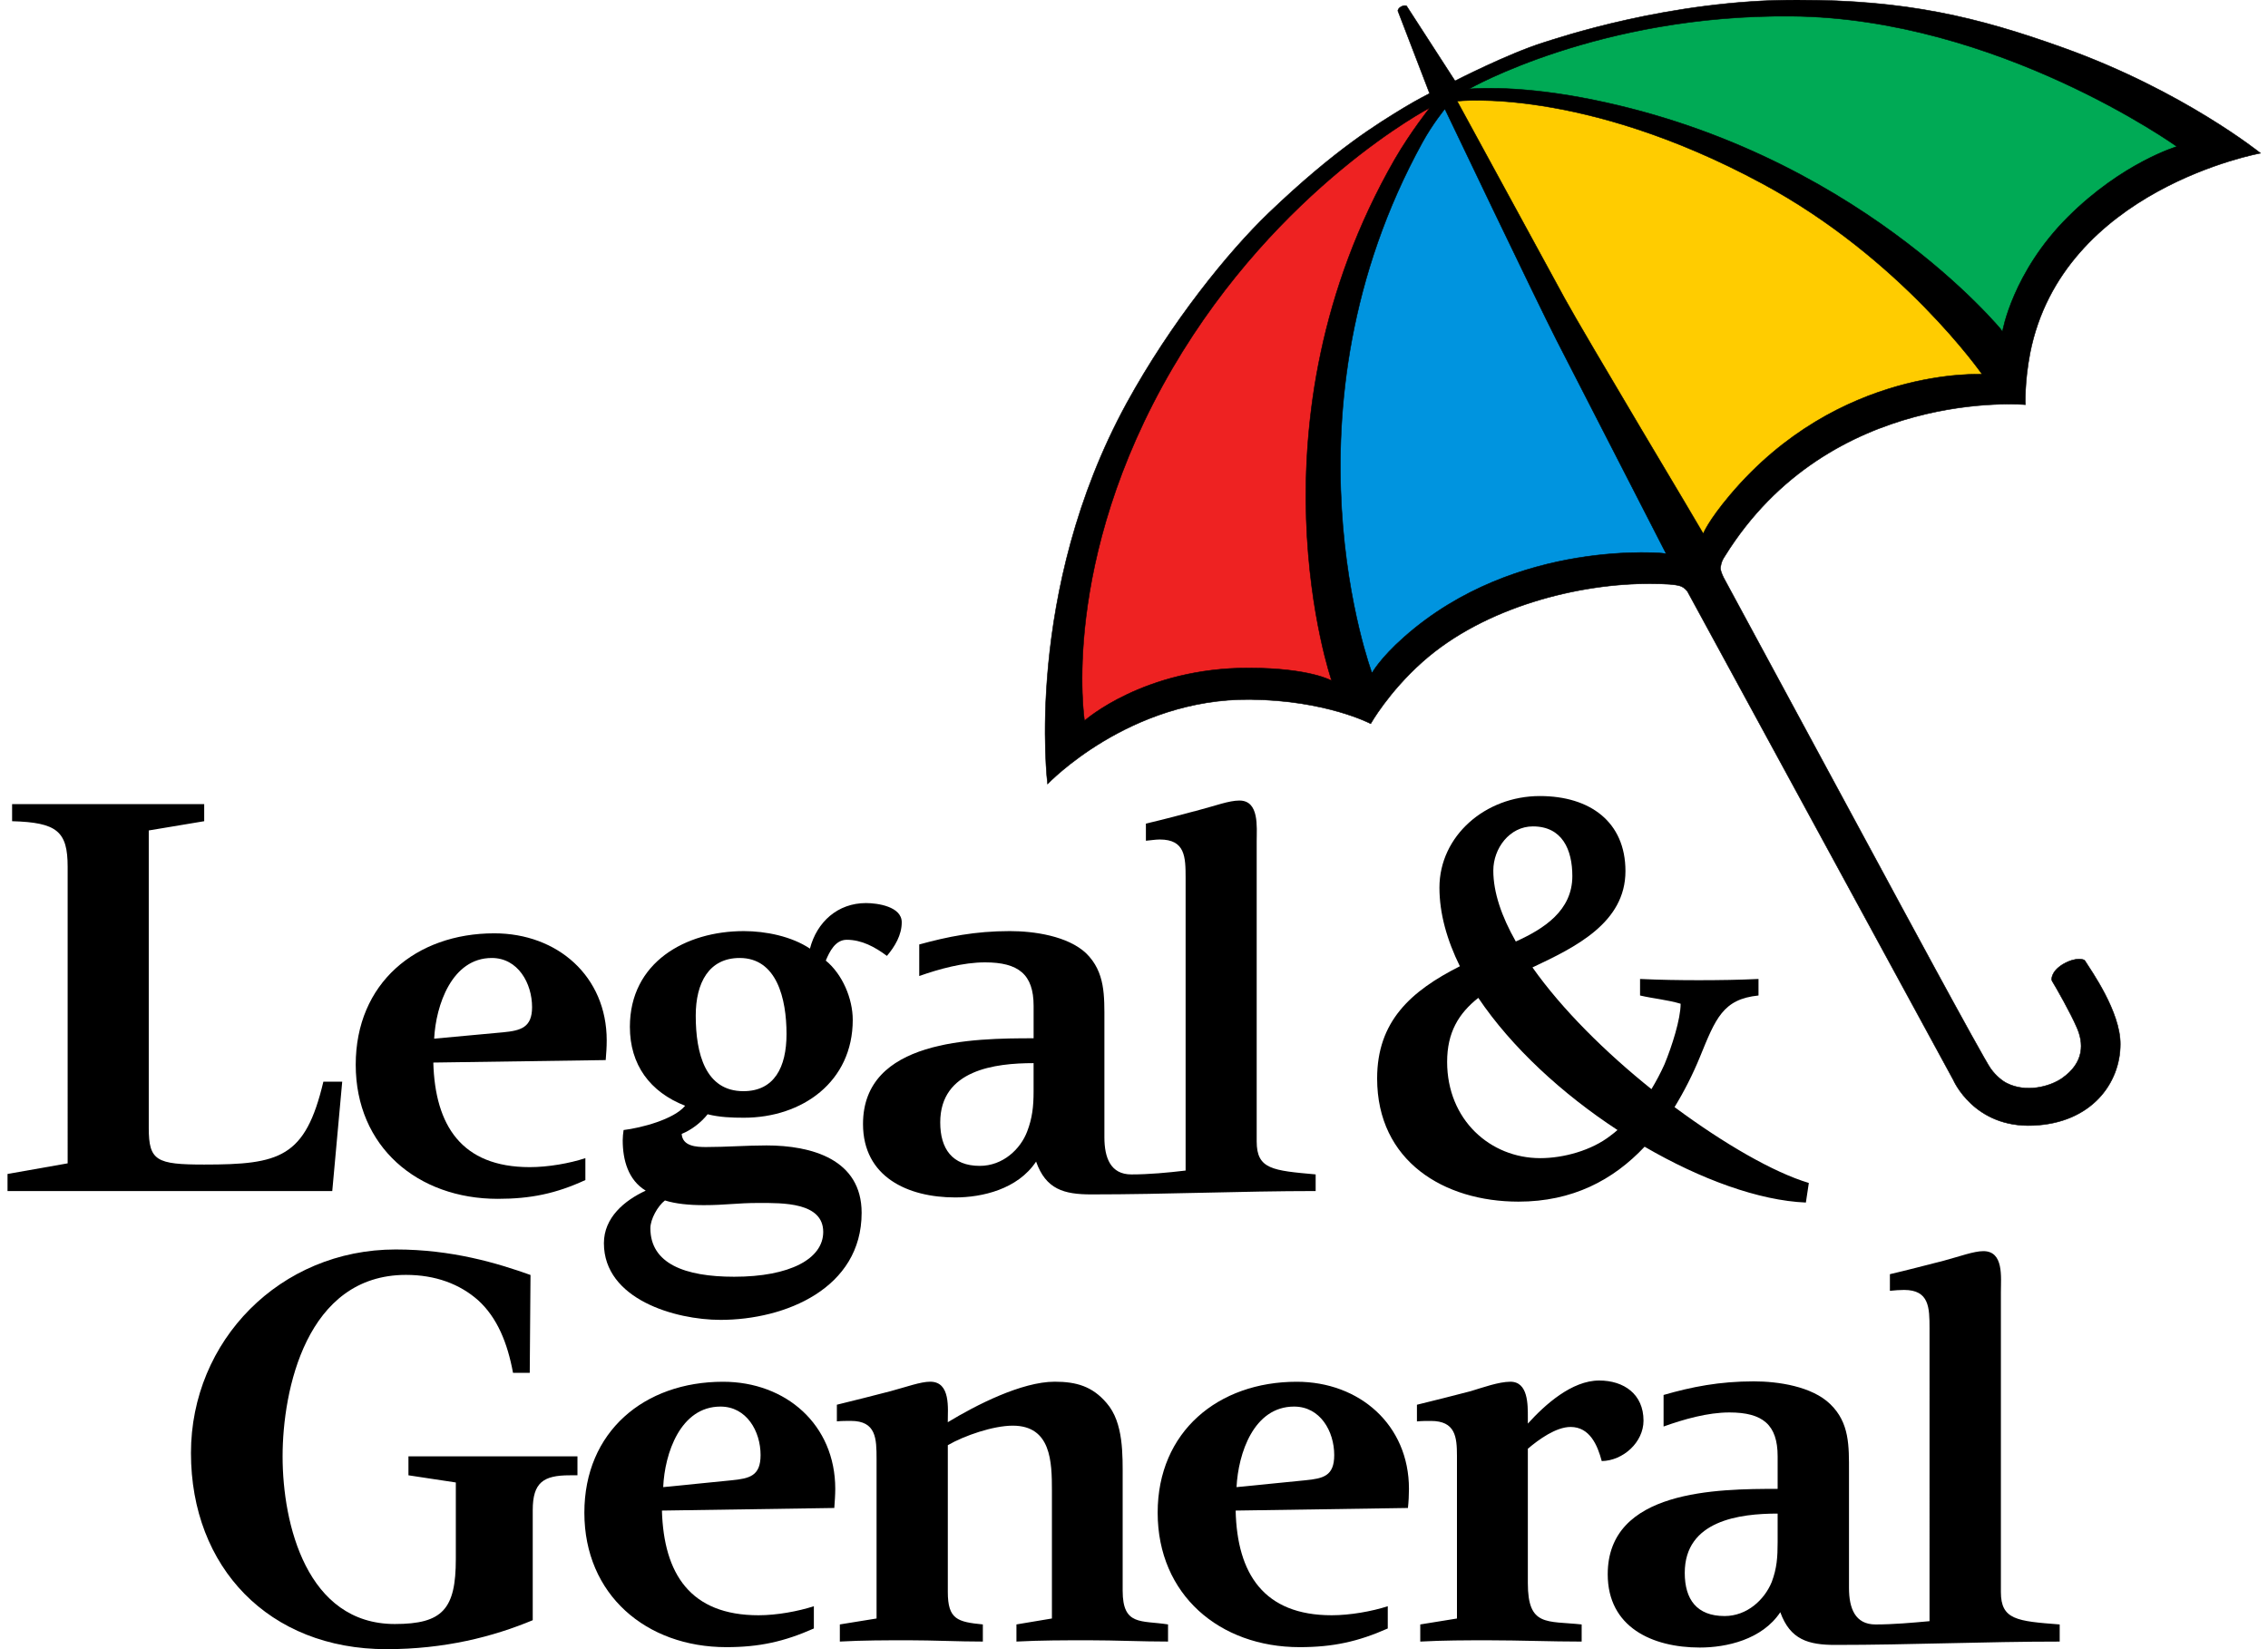 <?xml version="1.0" encoding="utf-8"?>
<!-- Generator: Adobe Illustrator 16.0.0, SVG Export Plug-In . SVG Version: 6.00 Build 0)  -->
<!DOCTYPE svg PUBLIC "-//W3C//DTD SVG 1.1//EN" "http://www.w3.org/Graphics/SVG/1.1/DTD/svg11.dtd">
<svg version="1.1" id="Layer_1" xmlns="http://www.w3.org/2000/svg" xmlns:xlink="http://www.w3.org/1999/xlink" x="0px" y="0px"
	 width="110px" height="80px" viewBox="0 0 110 80" enable-background="new 0 0 110 80" xml:space="preserve">
<g>
	<path fill="#00AA55" d="M71.142,4.151c-0.079,0.045-0.116,0.141-0.089,0.227c0.028,0.086,0.113,0.143,0.205,0.131
		c0.021-0.002,2.045-0.21,5.375,0.405C89.678,7.34,96.904,16.104,96.977,16.191c0.047,0.059,0.124,0.085,0.198,0.065
		c0.073-0.019,0.129-0.08,0.142-0.154c0.003-0.027,0.509-2.83,3.113-5.431c2.578-2.578,5.184-3.369,5.208-3.377
		c0.073-0.021,0.125-0.08,0.137-0.153c0.012-0.072-0.017-0.146-0.077-0.19c-0.088-0.062-8.859-6.268-18.791-6.361
		C77.62,0.5,71.205,4.114,71.142,4.151"/>
	<path fill="#FFCC00" d="M70.648,4.714C70.584,4.723,70.53,4.76,70.5,4.817c-0.029,0.057-0.029,0.125,0.002,0.181l5.225,9.584
		c0.894,1.643,6.665,11.298,6.723,11.396c0.038,0.063,0.108,0.101,0.184,0.093c0.071-0.005,0.135-0.054,0.163-0.122
		c0.002-0.006,0.236-0.598,1.261-1.813c5.151-6.104,12-5.786,12.069-5.783c0.072,0.004,0.145-0.033,0.18-0.097
		c0.036-0.064,0.031-0.146-0.012-0.206c-0.038-0.057-4.013-5.707-10.745-9.323C76.861,4.045,70.711,4.706,70.648,4.714"/>
	<path fill="#0094df" d="M69.93,5.16c-0.025,0.029-0.611,0.745-1.111,1.648c-7.145,13.002-2.503,25.783-2.456,25.911
		c0.025,0.071,0.091,0.12,0.166,0.124c0.076,0.006,0.148-0.035,0.186-0.1c0.002-0.007,0.381-0.693,1.521-1.7
		c5.317-4.706,12.48-4.012,12.551-4.004c0.069,0.008,0.139-0.024,0.179-0.082c0.04-0.059,0.045-0.134,0.012-0.199l-5.311-10.353
		c-0.933-1.82-5.37-11.113-5.415-11.207c-0.027-0.059-0.084-0.1-0.149-0.108S69.972,5.11,69.93,5.16"/>
	<path fill="#EE2222" d="M69.262,5.054c-0.073,0.039-7.439,3.948-12.559,12.702c-5.47,9.357-4.306,17.159-4.293,17.236
		c0.012,0.071,0.059,0.128,0.126,0.151c0.065,0.024,0.139,0.009,0.193-0.038c0.027-0.024,2.894-2.523,7.847-2.509
		c2.867,0.005,3.902,0.587,3.914,0.593c0.071,0.041,0.157,0.034,0.221-0.018c0.044-0.038,0.069-0.092,0.069-0.149
		c0-0.021-0.003-0.041-0.011-0.062c-0.023-0.066-1.223-3.648-1.223-8.899c0-4.559,0.904-10.374,4.267-16.237
		c0.771-1.329,1.681-2.467,1.689-2.479c0.028-0.035,0.042-0.078,0.042-0.119c0-0.044-0.014-0.088-0.045-0.124
		C69.442,5.032,69.344,5.012,69.262,5.054"/>
	<path d="M87.73,57.385c-1.703-0.51-4.1-1.892-6.513-3.68c0.464-0.758,0.882-1.579,1.229-2.427c0.761-1.865,1.113-2.812,2.843-2.987
		v-0.802c-0.94,0.045-1.916,0.06-2.903,0.06c-0.94,0-1.889-0.015-2.842-0.06v0.802c0.646,0.151,1.327,0.208,1.968,0.4
		c0,0.743-0.418,2.052-0.781,2.935c-0.192,0.426-0.405,0.826-0.635,1.208c-2.212-1.774-4.326-3.858-5.77-5.905
		c2.08-0.979,4.51-2.165,4.51-4.672c0-2.397-1.73-3.641-4.152-3.641c-2.651,0-4.87,1.941-4.87,4.443
		c0,1.258,0.367,2.547,0.991,3.814c-2.396,1.209-4.013,2.683-4.013,5.441c0,4.016,3.244,5.977,6.856,5.977
		c2.611,0,4.589-1.04,6.117-2.664c2.725,1.584,5.551,2.614,7.822,2.708L87.73,57.385z M74.347,40.088
		c1.428,0,1.913,1.135,1.913,2.41c0,1.676-1.378,2.558-2.742,3.174c-0.689-1.213-1.091-2.379-1.091-3.442
		C72.427,41.159,73.211,40.088,74.347,40.088 M78.116,55.085c-0.926,0.729-2.297,1.096-3.41,1.096c-2.427,0-4.519-1.857-4.519-4.672
		c0-1.427,0.557-2.347,1.512-3.103c1.614,2.398,4.075,4.66,6.75,6.41C78.344,54.914,78.23,54.999,78.116,55.085"/>
	<path d="M77.686,70.876c-0.204-0.77-0.58-1.655-1.511-1.655c-0.703,0-1.536,0.6-2.073,1.056v6.522c0,2.115,0.915,1.821,2.61,2.002
		v0.831c-1.49,0-3.01-0.062-4.489-0.062c-1.115,0-2.218,0-3.339,0.062v-0.831l1.78-0.288v-7.887c0-0.928-0.078-1.697-1.265-1.697
		c-0.23,0-0.448,0-0.676,0.023v-0.809c0.865-0.207,1.735-0.435,2.602-0.657c0.586-0.176,1.367-0.459,1.932-0.459
		c0.864,0,0.845,1.116,0.845,1.739v0.292c0.828-0.915,2.13-2.09,3.459-2.09c1.201,0,2.151,0.663,2.151,1.946
		C79.712,69.965,78.722,70.858,77.686,70.876"/>
	<path d="M52.816,79.569c-1.173,0-2.353,0-3.518,0.062v-0.831l1.721-0.288v-6.208c0-1.387-0.035-3.146-1.902-3.146
		c-0.936,0-2.341,0.478-3.147,0.947v7.123c0,1.331,0.476,1.451,1.699,1.572v0.831c-1.199,0-2.403-0.062-3.579-0.062
		c-1.125,0-2.238,0-3.357,0.062v-0.831l1.781-0.288v-7.74c0-0.989-0.017-1.845-1.247-1.845c-0.229,0-0.453,0-0.678,0.023v-0.808
		c0.867-0.207,1.734-0.435,2.605-0.657c0.787-0.212,1.455-0.459,1.922-0.459c1.003,0,0.852,1.303,0.852,1.965
		c1.364-0.827,3.581-1.965,5.187-1.965c1.046,0,1.826,0.223,2.516,1.034c0.832,0.951,0.779,2.524,0.779,3.729v5.377
		c0,1.716,0.9,1.429,2.201,1.634v0.831C55.39,79.632,54.1,79.569,52.816,79.569"/>
	<path d="M16.115,57.778H0.365v-0.83l2.916-0.515V42.046c0-1.716-0.512-2.15-2.694-2.21v-0.829h9.317v0.829l-2.689,0.449v14.43
		c0,1.595,0.37,1.777,2.689,1.777c3.665,0,4.906-0.329,5.78-4.021h0.914L16.115,57.778z"/>
	<path d="M27.634,71.566c-1.282,0-1.796,0.348-1.796,1.692v5.337C23.908,79.399,21.571,80,18.74,80
		c-5.695,0-9.478-3.968-9.478-9.515c0-5.444,4.319-9.874,9.93-9.874c2.732,0,4.925,0.662,6.538,1.237l-0.037,4.747h-0.811
		c-0.268-1.451-0.765-2.676-1.692-3.52c-0.891-0.788-2.071-1.231-3.499-1.231c-4.836,0-5.985,5.592-5.985,8.804
		c0,3.294,1.177,8.132,5.444,8.132c2.322,0,2.958-0.727,2.958-3.151v-3.715l-2.298-0.348v-0.918h8.197v0.918H27.634z"/>
	<path d="M89.014,79.794c-1.305,0-2.189-0.253-2.668-1.586c-0.887,1.333-2.618,1.713-3.9,1.713c-2.318,0-4.47-0.992-4.47-3.554
		c0-4.102,5.319-4.143,8.241-4.143v-1.578c0-1.532-0.72-2.129-2.34-2.129c-1.057,0-2.211,0.331-3.192,0.682v-1.53
		c1.364-0.395,2.712-0.66,4.376-0.66c1.179,0,2.813,0.241,3.7,1.097c0.95,0.907,0.917,2.048,0.917,3.291v5.632
		c0,0.988,0.296,1.772,1.285,1.772c0.867,0,1.779-0.082,2.621-0.159V64.438c0-1.01-0.015-1.864-1.236-1.864
		c-0.223,0-0.448,0.019-0.686,0.043V61.81c0.868-0.201,1.739-0.434,2.614-0.655c0.785-0.21,1.454-0.463,1.919-0.463
		c0.999,0,0.85,1.264,0.85,1.97v14.567c0,1.347,0.784,1.413,2.852,1.572v0.831C96.254,79.632,92.657,79.794,89.014,79.794
		 M86.217,73.423c-1.84,0-4.505,0.331-4.505,2.877c0,1.286,0.584,2.093,1.932,2.093c1.089,0,1.936-0.788,2.289-1.657
		c0.248-0.663,0.284-1.202,0.284-1.926V73.423z"/>
	<path d="M52.93,57.94c-1.332,0-2.203-0.247-2.679-1.592c-0.891,1.345-2.622,1.739-3.922,1.739c-2.303,0-4.472-0.996-4.472-3.562
		c0-4.101,5.329-4.159,8.274-4.159v-1.574c0-1.532-0.738-2.108-2.358-2.108c-1.061,0-2.234,0.324-3.189,0.662v-1.531
		c1.369-0.374,2.691-0.648,4.396-0.648c1.152,0,2.807,0.23,3.702,1.08c0.929,0.913,0.882,2.069,0.882,3.314v5.608
		c0,0.993,0.298,1.802,1.308,1.802c0.854,0,1.762-0.084,2.631-0.188v-14.2c0-1.017-0.023-1.859-1.252-1.859
		c-0.224,0-0.448,0.043-0.674,0.06v-0.831c0.869-0.205,1.738-0.433,2.587-0.662c0.785-0.204,1.442-0.457,1.949-0.457
		c0.97,0,0.837,1.286,0.837,1.966v14.571c0,1.352,0.772,1.411,2.86,1.599v0.807C60.147,57.778,56.565,57.94,52.93,57.94
		 M50.13,51.572c-1.864,0-4.528,0.324-4.528,2.875c0,1.278,0.581,2.109,1.918,2.109c1.118,0,1.974-0.807,2.301-1.674
		c0.245-0.642,0.309-1.205,0.309-1.93V51.572z"/>
	<path d="M68.286,73.151l-8.356,0.126c0.07,3.066,1.368,5.078,4.658,5.078c0.892,0,1.954-0.189,2.72-0.438v1.079
		c-1.433,0.636-2.651,0.906-4.274,0.906c-3.883,0-6.886-2.544-6.886-6.523c0-3.932,2.936-6.351,6.745-6.351
		c3.04,0,5.443,2.087,5.443,5.196C68.336,72.512,68.319,72.848,68.286,73.151 M62.764,68.232c-1.96,0-2.708,2.272-2.791,3.908
		l3.333-0.332c0.873-0.087,1.405-0.204,1.405-1.223C64.711,69.427,64.031,68.232,62.764,68.232"/>
	<path d="M43.016,46.37c-0.581-0.435-1.226-0.782-1.948-0.782c-0.557,0-0.833,0.575-1.017,1.009c0.81,0.665,1.308,1.845,1.308,2.877
		c0,2.998-2.444,4.746-5.28,4.746c-0.593,0-1.175-0.021-1.758-0.168c-0.311,0.395-0.786,0.765-1.259,0.952
		c0.038,0.605,0.722,0.638,1.176,0.638c0.991,0,1.969-0.078,2.938-0.078c2.174,0,4.614,0.665,4.614,3.269
		c0,3.666-3.703,5.193-6.845,5.193c-2.194,0-5.655-0.996-5.655-3.719c0-1.243,0.995-2.072,2.028-2.55
		c-0.852-0.514-1.116-1.49-1.116-2.442c0-0.17,0.019-0.327,0.043-0.498c0.848-0.102,2.442-0.516,2.985-1.178
		c-1.708-0.666-2.68-1.989-2.68-3.829c0-3.126,2.694-4.643,5.528-4.643c1.059,0,2.315,0.253,3.205,0.85
		c0.334-1.295,1.35-2.21,2.719-2.21c0.555,0,1.733,0.166,1.733,0.931C43.737,45.356,43.401,45.917,43.016,46.37 M35.875,46.471
		c-1.49,0-2.131,1.202-2.131,2.796c0,1.848,0.472,3.665,2.312,3.665c1.496,0,2.091-1.159,2.091-2.772
		C38.147,48.441,37.675,46.471,35.875,46.471 M36.801,58.355c-1.077,0-1.597,0.106-2.669,0.106c-0.709,0-1.361-0.064-1.882-0.228
		c-0.352,0.271-0.706,0.909-0.706,1.346c0,1.713,1.661,2.355,4.064,2.355c2.704,0,4.319-0.869,4.319-2.174
		C39.928,58.319,37.962,58.355,36.801,58.355"/>
	<path d="M29.377,51.424l-8.361,0.12c0.084,3.047,1.366,5.073,4.678,5.073c0.895,0,1.934-0.184,2.697-0.436v1.062
		c-1.425,0.658-2.658,0.912-4.248,0.912c-3.892,0-6.89-2.53-6.89-6.506c0-3.955,2.917-6.374,6.72-6.374
		c3.07,0,5.453,2.088,5.453,5.193C29.427,50.783,29.403,51.113,29.377,51.424 M23.852,46.471c-1.942,0-2.713,2.301-2.795,3.914
		l3.339-0.308c0.865-0.083,1.41-0.232,1.41-1.222C25.805,47.694,25.121,46.471,23.852,46.471"/>
	<path d="M40.464,73.151l-8.36,0.126c0.089,3.066,1.373,5.078,4.687,5.078c0.883,0,1.912-0.189,2.682-0.438v1.079
		c-1.433,0.636-2.641,0.906-4.244,0.906c-3.889,0-6.887-2.544-6.887-6.523c0-3.932,2.906-6.351,6.725-6.351
		c3.056,0,5.444,2.087,5.444,5.196C40.511,72.512,40.486,72.848,40.464,73.151 M34.945,68.232c-1.946,0-2.709,2.272-2.779,3.908
		l3.32-0.332c0.863-0.087,1.403-0.204,1.403-1.223C36.89,69.427,36.208,68.232,34.945,68.232"/>
	<path d="M101.087,46.57c0,0-0.352-0.188-1.034,0.206c-0.604,0.37-0.543,0.762-0.543,0.762s0.028,0.056,0.028,0.063
		c0.174,0.28,0.884,1.526,1.192,2.243c0.322,0.73,0.396,1.69-0.733,2.472c-0.604,0.411-1.741,0.693-2.653,0.235
		c-0.21-0.1-0.526-0.341-0.794-0.712c-0.389-0.54-5.105-9.296-5.105-9.296l-7.836-14.499c0,0-0.188-0.356-0.163-0.524
		c0.04-0.281,0.114-0.392,0.211-0.543c5.092-8.206,14.574-7.347,14.574-7.347s-0.048-1.061,0.228-2.502
		c1.571-7.958,11.177-9.697,11.177-9.697s-3.758-3.031-9.547-5.106C95.875,0.809,92.446,0.003,87.162,0
		c-6.209-0.005-11.66,1.868-12.293,2.062c-1.726,0.541-4.299,1.863-4.299,1.863L68.22,0.29c0,0-0.09-0.057-0.264,0.035
		c-0.154,0.083-0.158,0.199-0.158,0.199l1.54,4.009c0,0-0.556,0.276-1.246,0.692c-1.275,0.778-3.325,2.008-6.562,5.109
		c-1.952,1.875-4.729,5.294-6.884,9.221c-5.011,9.169-3.837,18.475-3.837,18.475s3.945-4.154,9.825-4.099
		c3.698,0.039,5.846,1.175,5.846,1.175s0.858-1.526,2.507-2.995c3.018-2.691,7.66-3.823,11.084-3.795
		c0.765,0.004,1.165,0.03,1.424,0.111c0.215,0.072,0.347,0.261,0.347,0.261l12.896,23.698c0,0,0.994,2.335,3.877,2.209
		c2.807-0.116,4.22-2.039,4.22-3.939c0.011-1.578-1.429-3.592-1.707-4.04L101.087,46.57z M86.905,0.785
		c9.983,0.093,18.678,6.324,18.678,6.324s-2.643,0.779-5.292,3.425c-2.683,2.681-3.166,5.537-3.166,5.537S89.941,7.193,76.667,4.726
		c-3.401-0.629-5.43-0.407-5.43-0.407S77.564,0.692,86.905,0.785 M60.577,32.404c-5.094-0.014-7.977,2.559-7.977,2.559
		s-1.229-7.705,4.269-17.109C62.022,9.046,69.352,5.225,69.352,5.225s-0.916,1.145-1.705,2.504
		c-7.367,12.846-3.058,25.294-3.058,25.294S63.555,32.409,60.577,32.404 M68.107,30.899c-1.188,1.048-1.565,1.753-1.565,1.753
		s-4.739-12.675,2.448-25.75c0.493-0.898,1.088-1.62,1.088-1.62s4.472,9.368,5.415,11.212c0.951,1.851,5.312,10.354,5.312,10.354
		S73.555,26.079,68.107,30.899 M75.895,14.491c-0.394-0.729-5.223-9.585-5.223-9.585s6.054-0.716,14.787,3.99
		c6.768,3.637,10.679,9.263,10.679,9.263s-6.949-0.403-12.229,5.854c-1.067,1.266-1.294,1.866-1.294,1.866
		S76.799,16.149,75.895,14.491"/>
	<path fill="none" stroke="#000000" stroke-width="0.025" d="M101.087,46.57c0,0-0.352-0.188-1.034,0.206
		c-0.604,0.37-0.543,0.762-0.543,0.762s0.028,0.056,0.028,0.063c0.174,0.28,0.884,1.526,1.192,2.243
		c0.322,0.73,0.396,1.69-0.733,2.472c-0.604,0.411-1.741,0.693-2.653,0.235c-0.21-0.1-0.526-0.341-0.794-0.712
		c-0.389-0.54-5.105-9.296-5.105-9.296l-7.836-14.499c0,0-0.188-0.356-0.163-0.524c0.04-0.281,0.114-0.392,0.211-0.543
		c5.092-8.206,14.574-7.347,14.574-7.347s-0.048-1.061,0.228-2.502c1.571-7.958,11.177-9.697,11.177-9.697s-3.758-3.031-9.547-5.106
		C95.875,0.809,92.446,0.003,87.162,0c-6.209-0.005-11.66,1.868-12.293,2.062c-1.726,0.541-4.299,1.863-4.299,1.863L68.22,0.29
		c0,0-0.09-0.057-0.264,0.035c-0.154,0.083-0.158,0.199-0.158,0.199l1.54,4.009c0,0-0.556,0.276-1.246,0.692
		c-1.275,0.778-3.325,2.008-6.562,5.109c-1.952,1.875-4.729,5.294-6.884,9.221c-5.011,9.169-3.837,18.475-3.837,18.475
		s3.945-4.154,9.825-4.099c3.698,0.039,5.846,1.175,5.846,1.175s0.858-1.526,2.507-2.995c3.018-2.691,7.66-3.823,11.084-3.795
		c0.765,0.004,1.165,0.03,1.424,0.111c0.215,0.072,0.347,0.261,0.347,0.261l12.896,23.698c0,0,0.994,2.335,3.877,2.209
		c2.807-0.116,4.22-2.039,4.22-3.939c0.011-1.578-1.429-3.592-1.707-4.04L101.087,46.57z M86.905,0.785
		c9.983,0.093,18.678,6.324,18.678,6.324s-2.643,0.779-5.292,3.425c-2.683,2.681-3.166,5.537-3.166,5.537S89.941,7.193,76.667,4.726
		c-3.401-0.629-5.43-0.407-5.43-0.407S77.564,0.692,86.905,0.785z M60.577,32.404c-5.094-0.014-7.977,2.559-7.977,2.559
		s-1.229-7.705,4.269-17.109C62.022,9.046,69.352,5.225,69.352,5.225s-0.916,1.145-1.705,2.504
		c-7.367,12.846-3.058,25.294-3.058,25.294S63.555,32.409,60.577,32.404z M68.107,30.899c-1.188,1.048-1.565,1.753-1.565,1.753
		s-4.739-12.675,2.448-25.75c0.493-0.898,1.088-1.62,1.088-1.62s4.472,9.368,5.415,11.212c0.951,1.851,5.312,10.354,5.312,10.354
		S73.555,26.079,68.107,30.899z M75.895,14.491c-0.394-0.729-5.223-9.585-5.223-9.585s6.054-0.716,14.787,3.99
		c6.768,3.637,10.679,9.263,10.679,9.263s-6.949-0.403-12.229,5.854c-1.067,1.266-1.294,1.866-1.294,1.866
		S76.799,16.149,75.895,14.491z"/>
</g>
</svg>
